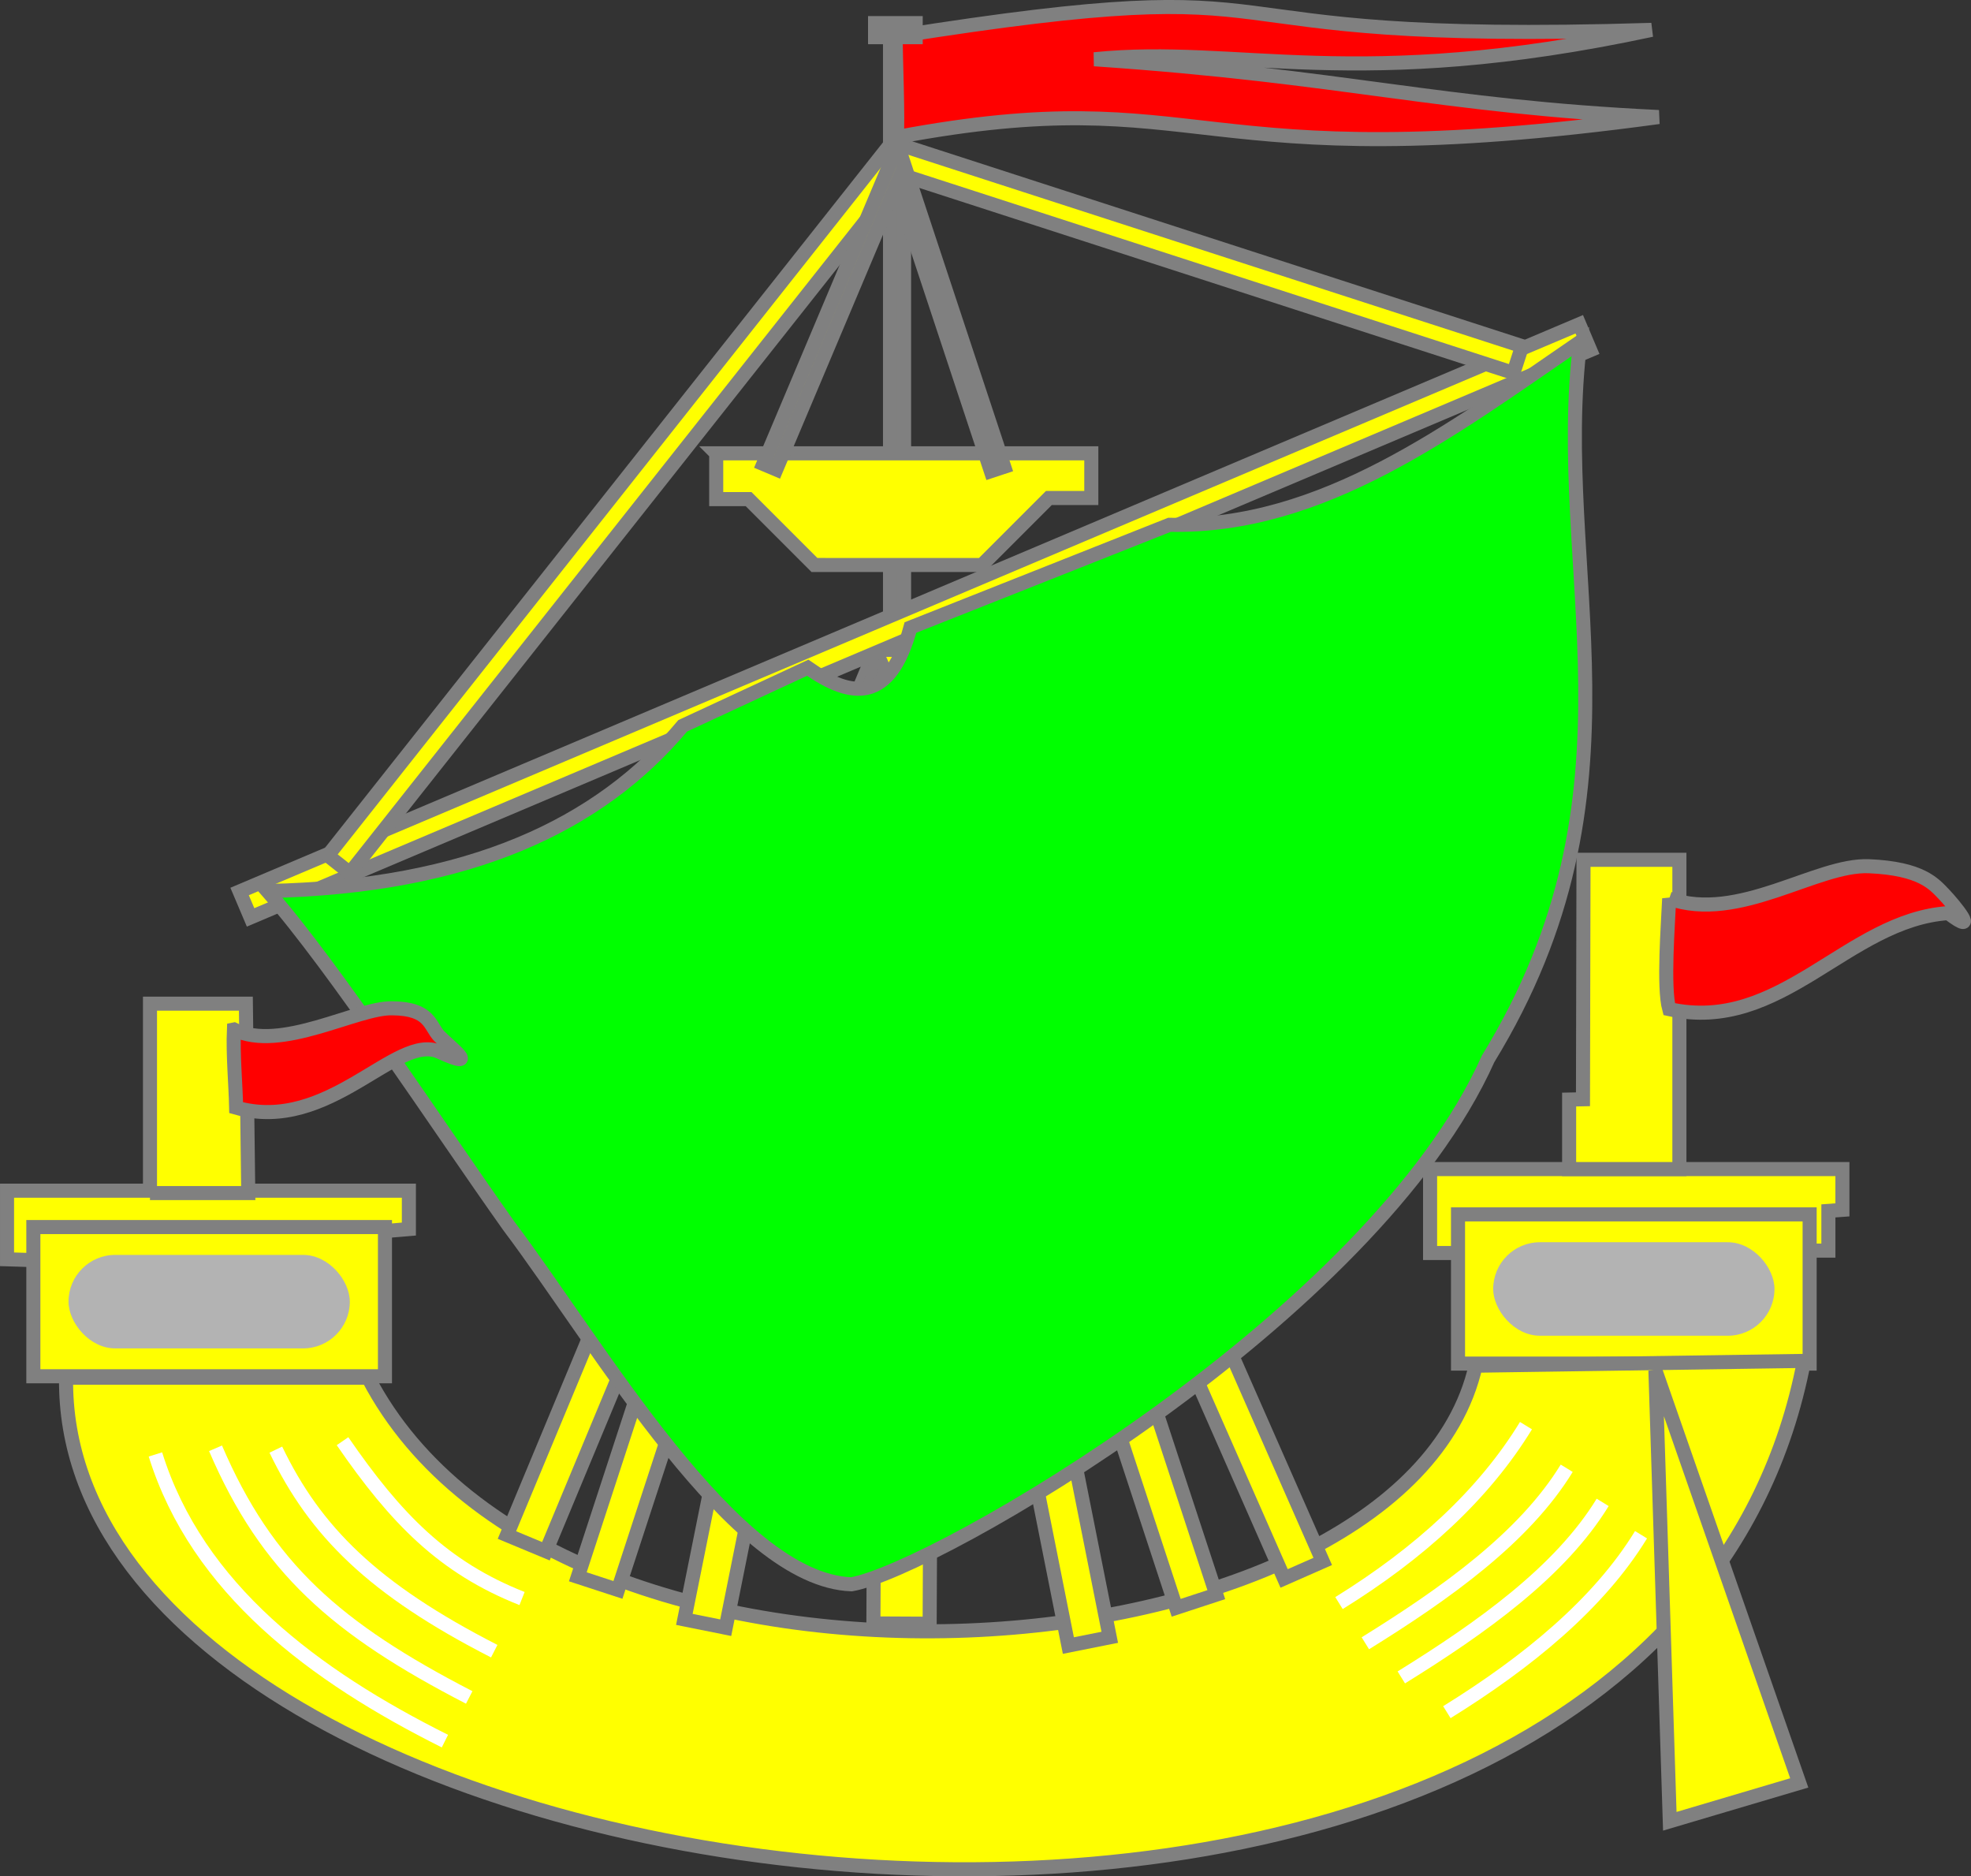 <?xml version="1.0" encoding="UTF-8" standalone="no"?>
<svg
   width="140.142"
   height="133.383"
   version="1.0"
   id="svg42"
   sodipodi:docname="lymphad-sails-set.svg"
   inkscape:version="1.3.1 (9b9bdc1480, 2023-11-25, custom)"
   xmlns:inkscape="http://www.inkscape.org/namespaces/inkscape"
   xmlns:sodipodi="http://sodipodi.sourceforge.net/DTD/sodipodi-0.dtd"
   xmlns="http://www.w3.org/2000/svg"
   xmlns:svg="http://www.w3.org/2000/svg"
   xmlns:rdf="http://www.w3.org/1999/02/22-rdf-syntax-ns#"
   xmlns:cc="http://creativecommons.org/ns#"
   xmlns:dc="http://purl.org/dc/elements/1.1/">
  <rect width="100%" height="100%" fill="#333333" stroke="none"/>
  <sodipodi:namedview
     id="namedview1"
     pagecolor="#ffffff"
     bordercolor="#000000"
     borderopacity="0.25"
     inkscape:showpageshadow="2"
     inkscape:pageopacity="0.0"
     inkscape:pagecheckerboard="0"
     inkscape:deskcolor="#d1d1d1"
     showgrid="false"
     inkscape:zoom="8.1609195"
     inkscape:cx="68.129577"
     inkscape:cy="78.3"
     inkscape:current-layer="g42" />
  <defs
     id="defs1" />
  <g
     id="g42"
     transform="translate(-20.357,-8.738)">
    <path
       d="m 23.01,98.323 -2.153,-0.065 v -4.877 h 28.572 v 2.727 l -26.419,2.216 z"
       style="fill:#ffff00;fill-opacity:1;fill-rule:evenodd;stroke:#808080;stroke-width:1px;stroke-linecap:butt;stroke-linejoin:miter;stroke-opacity:1"
       id="path1" />
    <g
       id="g2">
      <path
         d="m 22.728,95.966 h 25.001 v 10.607 H 22.728 Z"
         style="color:#000000;display:inline;overflow:visible;visibility:visible;opacity:1;fill:#ffff00;fill-opacity:1;fill-rule:evenodd;stroke:#808080;stroke-width:1;stroke-linecap:butt;stroke-linejoin:miter;stroke-miterlimit:4;stroke-dasharray:none;stroke-dashoffset:0;stroke-opacity:1;marker:none;marker-start:none;marker-mid:none;marker-end:none;enable-background:accumulate"
         id="path2" />
      <rect
         width="20"
         height="6.647"
         x="25.229"
         y="97.945"
         ry="3.324"
         style="color:#000000;display:inline;overflow:visible;visibility:visible;opacity:1;fill:#b3b3b3;fill-opacity:1;fill-rule:evenodd;stroke:none;stroke-width:1;stroke-linecap:butt;stroke-linejoin:miter;stroke-miterlimit:4;stroke-dasharray:none;stroke-dashoffset:0;stroke-opacity:1;marker:none;marker-start:none;marker-mid:none;marker-end:none;enable-background:accumulate"
         id="rect2" />
    </g>
    <path
       d="m 124.766,97.811 h -2.727 v -5.966 h 29.317 v 2.898 l -0.997,0.074 v 2.824 h -26.615"
       style="fill:#ffff00;fill-opacity:1;fill-rule:evenodd;stroke:#808080;stroke-width:1px;stroke-linecap:butt;stroke-linejoin:miter;stroke-opacity:1"
       id="path3" />
    <g
       transform="translate(101.297,-0.901)"
       id="g4">
      <path
         d="m 22.728,95.966 h 25.001 v 10.607 H 22.728 Z"
         style="color:#000000;display:inline;overflow:visible;visibility:visible;opacity:1;fill:#ffff00;fill-opacity:1;fill-rule:evenodd;stroke:#808080;stroke-width:1;stroke-linecap:butt;stroke-linejoin:miter;stroke-miterlimit:4;stroke-dasharray:none;stroke-dashoffset:0;stroke-opacity:1;marker:none;marker-start:none;marker-mid:none;marker-end:none;enable-background:accumulate"
         id="path4" />
      <rect
         width="20"
         height="6.647"
         x="25.229"
         y="97.945"
         ry="3.324"
         style="color:#000000;display:inline;overflow:visible;visibility:visible;opacity:1;fill:#b3b3b3;fill-opacity:1;fill-rule:evenodd;stroke:none;stroke-width:1;stroke-linecap:butt;stroke-linejoin:miter;stroke-miterlimit:4;stroke-dasharray:none;stroke-dashoffset:0;stroke-opacity:1;marker:none;marker-start:none;marker-mid:none;marker-end:none;enable-background:accumulate"
         id="rect4" />
    </g>
    <path
       d="m 46.531,106.674 c 13.733,26.386 73.633,21.827 78.745,-0.852 l 23.351,-0.341 c -10.591,55.085 -124.079,40.414 -123.572,1.193 z"
       style="fill:#ffff00;fill-opacity:1;fill-rule:evenodd;stroke:#808080;stroke-width:1px;stroke-linecap:butt;stroke-linejoin:miter;stroke-opacity:1"
       id="path5" />
    <path
       style="color:#000000;fill:#ffff00;fill-rule:evenodd;stroke:#808080;-inkscape-stroke:none"
       d="m 82.775,53.656 -0.318,70.487 4,0.02 0.316,-70.486 z"
       id="path7" />
    <path
       d="m 139.083,138.207 9.204,-2.727 -10.227,-29.317 z"
       style="fill:#ffff00;fill-opacity:1;fill-rule:evenodd;stroke:#808080;stroke-width:1px;stroke-linecap:butt;stroke-linejoin:miter;stroke-opacity:1"
       id="path16" />
    <path
       d="m 31.408,112.129 c 2.979,9.558 11.303,15.738 20.584,20.38"
       style="fill:none;fill-rule:evenodd;stroke:#ffffff;stroke-width:1px;stroke-linecap:butt;stroke-linejoin:miter;stroke-opacity:1"
       id="path17" />
    <path
       d="m 35.681,111.693 c 3.661,8.517 8.587,12.828 18.038,17.711"
       style="fill:none;fill-rule:evenodd;stroke:#ffffff;stroke-width:1px;stroke-linecap:butt;stroke-linejoin:miter;stroke-opacity:1"
       id="path18" />
    <path
       d="m 39.969,111.788 c 2.801,5.82 6.902,9.912 15.529,14.327"
       style="fill:none;fill-rule:evenodd;stroke:#ffffff;stroke-width:1px;stroke-linecap:butt;stroke-linejoin:miter;stroke-opacity:1"
       id="path19" />
    <path
       d="m 44.711,111.188 c 3.807,5.531 7.189,8.983 12.765,11.185"
       style="fill:none;fill-rule:evenodd;stroke:#ffffff;stroke-width:1px;stroke-linecap:butt;stroke-linejoin:miter;stroke-opacity:1"
       id="path20" />
    <path
       d="m 115.562,122.696 c 5.735,-3.553 10.286,-7.697 13.295,-12.613"
       style="fill:none;fill-rule:evenodd;stroke:#ffffff;stroke-width:1px;stroke-linecap:butt;stroke-linejoin:miter;stroke-opacity:1"
       id="path21" />
    <path
       d="m 119.993,127.98 c 5.735,-3.553 11.308,-7.527 14.317,-12.442"
       style="fill:none;fill-rule:evenodd;stroke:#ffffff;stroke-width:1px;stroke-linecap:butt;stroke-linejoin:miter;stroke-opacity:1"
       id="path22" />
    <path
       d="m 123.232,130.451 c 5.735,-3.553 10.797,-7.697 13.806,-12.613"
       style="fill:none;fill-rule:evenodd;stroke:#ffffff;stroke-width:1px;stroke-linecap:butt;stroke-linejoin:miter;stroke-opacity:1"
       id="path23" />
    <path
       d="m 117.436,125.554 c 5.735,-3.553 11.308,-7.527 14.317,-12.442"
       style="fill:none;fill-rule:evenodd;stroke:#ffffff;stroke-width:1px;stroke-linecap:butt;stroke-linejoin:miter;stroke-opacity:1"
       id="path24" />
    <path
       d="M 31.021,93.55 V 80.085 h 6.818 l 0.17,13.465 h -6.988 z"
       style="fill:#ffff00;fill-opacity:1;fill-rule:evenodd;stroke:#808080;stroke-width:1px;stroke-linecap:butt;stroke-linejoin:miter;stroke-opacity:1"
       id="path26" />
    <path
       d="m 132.947,69.858 h 6.818 v 21.987 h -7.84 v -4.943 l 0.985,-0.02 z"
       style="fill:#ffff00;fill-opacity:1;fill-rule:evenodd;stroke:#808080;stroke-width:1px;stroke-linecap:butt;stroke-linejoin:miter;stroke-opacity:1"
       id="path28" />
    <path
       style="color:#000000;fill:#ffff00;fill-rule:evenodd;stroke:#808080;-inkscape-stroke:none"
       d="M 82.438,55.31 56.402,117.859 59.172,119.012 85.207,56.463 Z"
       id="path29" />
    <path
       style="color:#000000;fill:#ffff00;fill-rule:evenodd;stroke:#808080;-inkscape-stroke:none"
       d="M 83.031,54.787 61.441,120.828 64.293,121.76 85.883,55.719 Z"
       id="path30" />
    <path
       style="color:#000000;fill:#ffff00;fill-rule:evenodd;stroke:#808080;-inkscape-stroke:none"
       d="M 82.986,54.322 69.016,123.855 71.957,124.447 85.928,54.912 Z"
       id="path31" />
    <path
       style="color:#000000;fill:#ffff00;fill-rule:evenodd;stroke:#808080;-inkscape-stroke:none"
       d="m 85.611,56.547 -2.943,0.586 13.652,68.582 2.943,-0.586 z"
       id="path32" />
    <path
       style="color:#000000;fill:#ffff00;fill-rule:evenodd;stroke:#808080;-inkscape-stroke:none"
       d="m 85.883,58.277 -2.852,0.936 20.955,63.818 2.852,-0.935 z"
       id="path33" />
    <path
       style="color:#000000;fill:#ffff00;fill-rule:evenodd;stroke:#808080;-inkscape-stroke:none"
       d="m 85.195,53.379 -2.746,1.207 29.211,66.359 2.746,-1.209 z"
       id="path34" />
    <path
       style="color:#000000;fill:#ffff00;fill-rule:evenodd;stroke:#808080;-inkscape-stroke:none"
       d="m 83.639,10.484 v 44.451 h 1 V 10.484 Z"
       id="path35" />
    <path
       style="color:#000000;fill:#ffff00;fill-rule:evenodd;stroke:#808080;-inkscape-stroke:none"
       d="M 132.646,31.789 37.393,72.111 38.174,73.953 133.426,33.631 Z"
       id="path36" />
    <path
       style="color:#000000;fill:#ffff00;fill-rule:evenodd;stroke:#808080;-inkscape-stroke:none"
       d="M 83.787,18.844 43.666,69.555 45.234,70.795 84.492,21.174 127.965,35.248 128.58,33.346 Z"
       id="path37" />
    <g
       id="sails">
      <path
         d="m 39.371,72.08 c 4.876,5.566 12.089,16.658 17.162,23.8 6.475,8.609 15.994,25.17 24.363,25.481 5.923,-1.023 37.047,-18.947 45.268,-37.352 11.696,-19.105 4.534,-34.721 6.553,-50.982 -9.232,6.327 -18.339,13.24 -29.211,13.018 l -18.415,7.303 c -1.452,5.374 -4.168,5.058 -7.303,2.858 l -8.89,4.128 C 62.995,67.4 53.733,71.78 39.371,72.08 Z"
         style="fill:#00ff00;fill-opacity:1;fill-rule:evenodd;stroke:#808080;stroke-width:1px;stroke-linecap:butt;stroke-linejoin:miter;stroke-opacity:1"
         id="path38"
         sodipodi:nodetypes="cccccccccc" />
    </g>
    <path
       d="m 71.28,40.964 h 26.671 v 3.175 h -3.016 l -4.763,4.763 H 78.266 l -4.683,-4.683 h -2.302 v -3.254 z"
       style="fill:#ffff00;fill-opacity:1;fill-rule:evenodd;stroke:#808080;stroke-width:1px;stroke-linecap:butt;stroke-linejoin:miter;stroke-opacity:1"
       id="path39" />
    <path
       style="color:#000000;fill:#ffff00;fill-rule:evenodd;stroke:#808080;-inkscape-stroke:none"
       d="m 84.195,19.064 -9.566,22.658 0.922,0.389 8.531,-20.205 6.727,20.326 0.949,-0.314 z"
       id="path40" />
    <g
       id="pennants">
      <path
         d="m 36.99,81.923 c 3.314,1.649 8.789,-1.591 11.271,-1.508 2.709,0.024 2.64,1.266 3.334,1.984 0.733,0.759 3.053,2.5 0,1.111 -3.053,-1.389 -7.833,5.845 -14.447,3.969 -0.035,-1.648 -0.236,-3.778 -0.159,-5.556 z"
         style="fill:#ff0000;fill-opacity:1;fill-rule:evenodd;stroke:#808080;stroke-width:1px;stroke-linecap:butt;stroke-linejoin:miter;stroke-opacity:1"
         id="path25" />
      <path
         d="m 139.04,72.617 c 4.962,1.739 10.468,-2.463 14.208,-2.302 3.737,0.161 4.624,1.266 5.318,1.984 0.733,0.759 2.634,3.096 0.318,1.349 -7.197,0.491 -11.867,8.599 -19.844,6.826 -0.431,-1.569 -0.077,-6.08 -1e-5,-7.858 z"
         style="fill:#ff0000;fill-opacity:1;fill-rule:evenodd;stroke:#808080;stroke-width:1px;stroke-linecap:butt;stroke-linejoin:miter;stroke-opacity:1"
         id="path27" />
      <path
         d="m 84.032,11.338 c 31.496,-4.994 18.377,0.625 53.754,-0.476 -21.042,4.503 -29.356,1.05 -39.621,2.089 17.749,1.197 24.486,3.363 40.127,4.107 -33.612,4.582 -31.976,-2.744 -54.18,1.425 0.124,-0.934 -0.077,-6.001 -0.079,-7.144 z"
         style="fill:#ff0000;fill-opacity:1;fill-rule:evenodd;stroke:#808080;stroke-width:1px;stroke-linecap:butt;stroke-linejoin:miter;stroke-opacity:1"
         id="path41" />
    </g>
    <path
       d="m 82.076,10.881 h 3.889"
       style="fill:#808080;fill-rule:evenodd;stroke:#808080;stroke-width:2;stroke-linecap:butt;stroke-linejoin:miter;stroke-miterlimit:4;stroke-dasharray:none;stroke-opacity:1"
       id="path42" />
  </g>
</svg>
